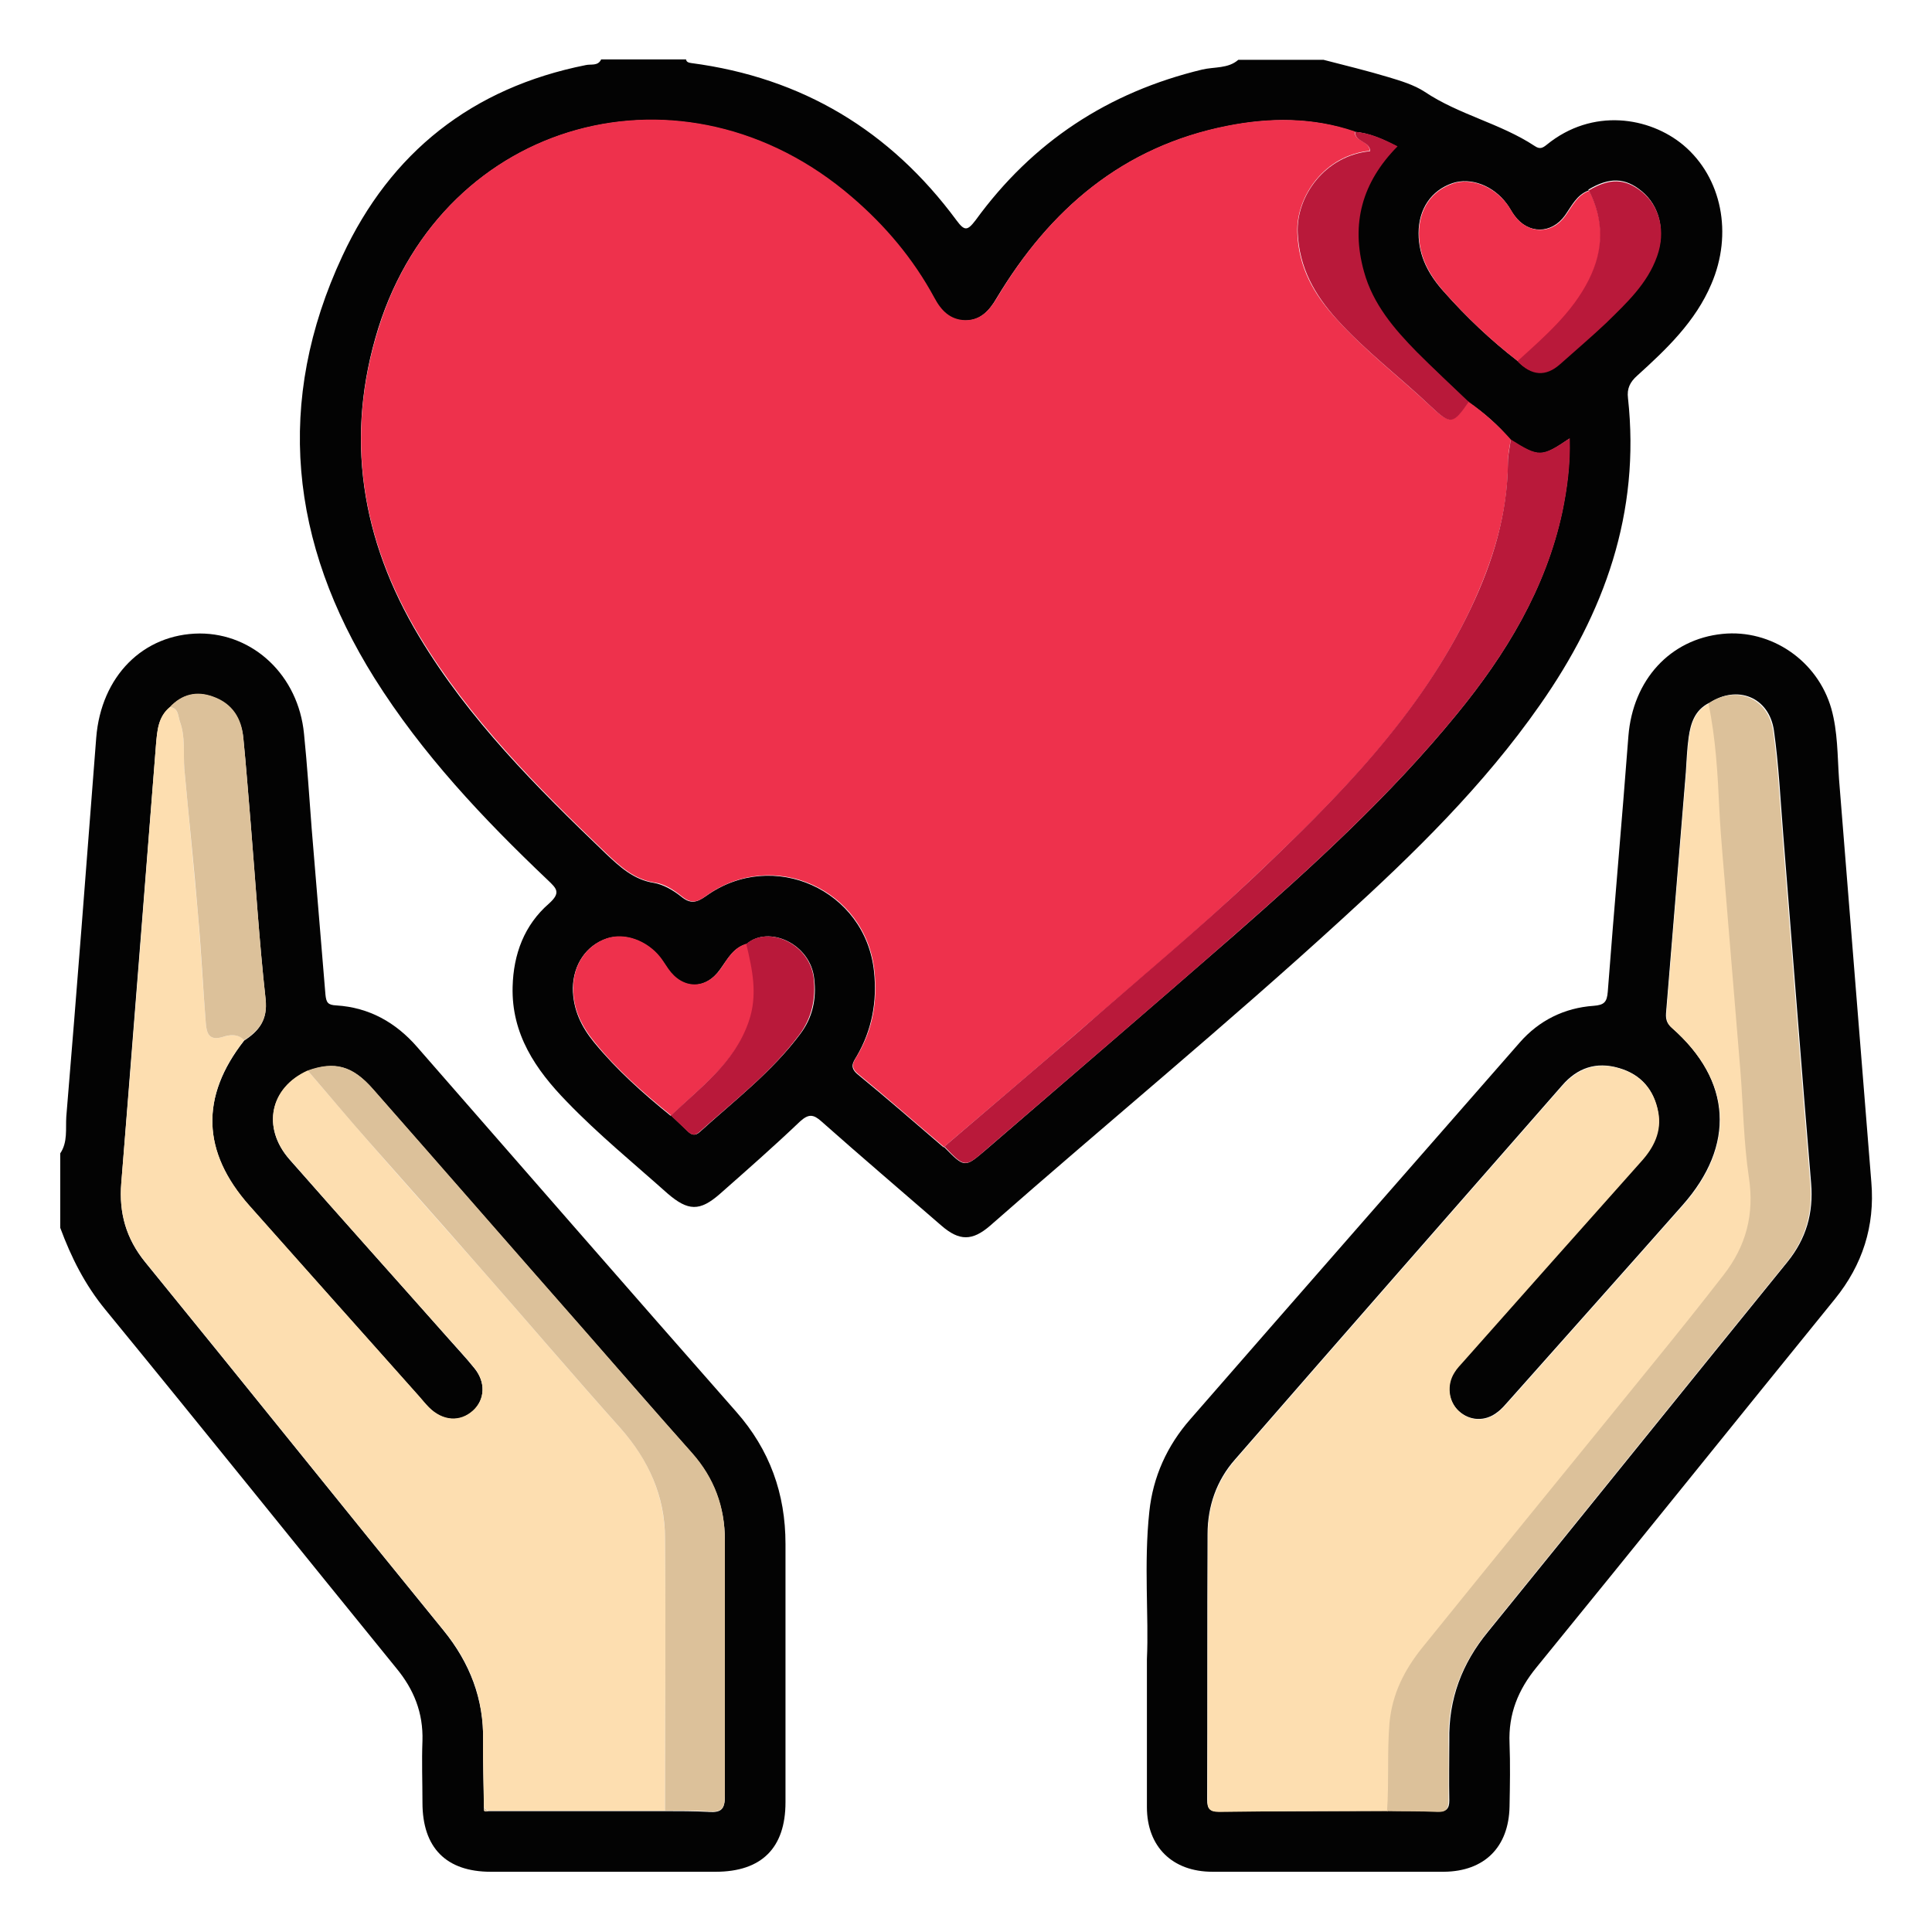 <?xml version="1.0" encoding="UTF-8"?>
<svg id="Capa_1" data-name="Capa 1" xmlns="http://www.w3.org/2000/svg" viewBox="0 0 47.79 47.79">
  <defs>
    <style>
      .cls-1 {
        fill: #ee314c;
      }

      .cls-2 {
        fill: #b9193a;
      }

      .cls-3 {
        fill: #030303;
      }

      .cls-4 {
        fill: #fddeb0;
      }

      .cls-5 {
        fill: #dcc19a;
      }
    </style>
  </defs>
  <path class="cls-3" d="M32.74,1.48c.54,.14,1.08,.27,1.61,.43,.3,.09,.63,.19,.89,.36,.85,.57,1.87,.78,2.72,1.34,.13,.09,.2,.05,.3-.03,1.13-.92,2.54-.69,3.38,.01,.95,.8,1.23,2.19,.69,3.44-.39,.92-1.1,1.6-1.83,2.26-.18,.16-.26,.32-.23,.56,.31,2.83-.58,5.31-2.18,7.59-1.39,1.99-3.11,3.67-4.89,5.29-2.84,2.6-5.82,5.05-8.71,7.59-.44,.38-.76,.38-1.2,0-.99-.86-1.99-1.71-2.97-2.58-.2-.18-.32-.19-.53,0-.64,.61-1.31,1.2-1.98,1.79-.5,.44-.79,.43-1.3-.01-.84-.75-1.71-1.46-2.49-2.27-.77-.79-1.37-1.67-1.34-2.84,.02-.81,.29-1.53,.9-2.06,.3-.27,.19-.37-.03-.58-1.6-1.52-3.11-3.12-4.29-5-2.09-3.34-2.47-6.84-.79-10.44,1.19-2.56,3.21-4.16,6.02-4.72,.13-.03,.3,.03,.38-.14h2.1c.01,.07,.07,.08,.13,.09,2.74,.36,4.92,1.67,6.56,3.89,.2,.27,.27,.26,.47,0,1.41-1.94,3.28-3.17,5.61-3.73,.3-.07,.64-.02,.89-.24,.7,0,1.4,0,2.1,0Zm6.56,3.23c-.3,.11-.42,.38-.59,.62-.33,.46-.91,.47-1.25,0-.07-.09-.12-.2-.19-.29-.33-.45-.89-.66-1.34-.51-.53,.18-.84,.64-.84,1.24,0,.58,.26,1.04,.63,1.45,.55,.62,1.15,1.19,1.81,1.7q.52,.54,1.05,.07c.38-.34,.77-.66,1.14-1.02,.5-.48,1.02-.96,1.26-1.65,.22-.61,.07-1.23-.37-1.59-.41-.34-.8-.35-1.32-.04ZM16.6,27.59c.14,.13,.27,.26,.41,.39,.09,.09,.18,.13,.3,.02,.86-.78,1.79-1.49,2.49-2.43,.3-.4,.4-.86,.34-1.36-.09-.87-1.13-1.33-1.67-.86-.33,.09-.47,.37-.65,.62-.36,.52-.94,.52-1.3,0-.07-.1-.12-.2-.2-.29-.33-.42-.88-.61-1.32-.46-.5,.17-.82,.64-.83,1.22,0,.53,.21,.96,.53,1.35,.56,.68,1.21,1.26,1.89,1.81Zm6.75,.78c.52,.53,.51,.52,1.05,.06,2.04-1.76,4.09-3.52,6.12-5.29,1.95-1.71,3.87-3.46,5.52-5.48,1.21-1.48,2.19-3.09,2.6-4.99,.12-.58,.2-1.18,.18-1.82-.69,.47-.75,.47-1.46,.03-.3-.36-.65-.67-1.04-.93-.43-.41-.87-.82-1.29-1.24-.57-.57-1.09-1.19-1.31-1.99-.33-1.18-.05-2.21,.83-3.1-.35-.18-.68-.33-1.05-.36-1.04-.36-2.1-.35-3.15-.14-2.58,.51-4.38,2.06-5.7,4.26-.18,.31-.4,.55-.78,.55-.38,0-.6-.24-.77-.56-.52-.96-1.22-1.78-2.04-2.49-4.15-3.57-10.07-1.94-11.7,3.23-.84,2.69-.43,5.24,1.01,7.64,1.23,2.05,2.9,3.72,4.61,5.36,.35,.33,.69,.65,1.2,.73,.23,.04,.47,.18,.66,.33,.24,.2,.39,.16,.63-.01,1.65-1.18,3.94-.15,4.15,1.87,.08,.74-.05,1.45-.43,2.1-.09,.15-.18,.27,.02,.44,.72,.59,1.42,1.2,2.13,1.81Z"/>
  <path class="cls-3" d="M1.49,28.53c.19-.28,.13-.61,.15-.91,.26-3.12,.5-6.25,.74-9.37,.12-1.52,1.16-2.57,2.56-2.58,1.33,0,2.44,1.04,2.58,2.48,.08,.78,.13,1.57,.19,2.35,.11,1.37,.23,2.73,.34,4.1,.02,.2,.06,.26,.27,.27,.81,.05,1.47,.42,2,1.03,2.63,3.01,5.25,6.02,7.89,9.02,.83,.94,1.22,2.03,1.22,3.27,0,2.13,0,4.26,0,6.39,0,1.13-.59,1.72-1.73,1.72-1.85,0-3.7,0-5.56,0-1.1,0-1.69-.59-1.69-1.71,0-.51-.02-1.02,0-1.53,.02-.69-.21-1.27-.65-1.8-2.4-2.95-4.78-5.92-7.19-8.86-.51-.62-.85-1.3-1.12-2.03v-1.84Zm2.71-11.03c-.29,.24-.31,.58-.34,.91-.29,3.62-.57,7.24-.86,10.86-.06,.74,.12,1.37,.59,1.95,2.47,3.03,4.91,6.08,7.38,9.11,.65,.8,1,1.7,.98,2.73,0,.55,.01,1.11,.02,1.66-.02,.11,.05,.09,.11,.08,1.46,0,2.92,0,4.37,0,.36,0,.73,0,1.09,.02,.3,.02,.39-.07,.39-.38-.01-2.11,0-4.22,0-6.34,0-.82-.27-1.53-.81-2.15-.89-1-1.77-2.02-2.65-3.02-1.75-1.99-3.49-3.99-5.24-5.98-.51-.59-.95-.7-1.62-.46-.93,.42-1.14,1.4-.45,2.19,1.31,1.49,2.63,2.96,3.94,4.44,.21,.24,.43,.47,.63,.72,.29,.35,.27,.78-.03,1.06-.32,.29-.75,.26-1.09-.08-.08-.08-.16-.17-.23-.26-1.4-1.58-2.81-3.15-4.21-4.73-1.18-1.33-1.22-2.7-.13-4.09,.37-.24,.58-.51,.53-1.02-.16-1.45-.25-2.9-.37-4.36-.06-.7-.11-1.39-.18-2.09-.05-.49-.28-.86-.75-1.03-.41-.15-.77-.06-1.07,.26Z"/>
  <path class="cls-3" d="M28.37,41.04c.05-1.05-.08-2.35,.06-3.65,.09-.86,.44-1.63,1.01-2.28,2.71-3.11,5.43-6.21,8.15-9.32,.48-.55,1.11-.86,1.83-.91,.26-.02,.33-.09,.35-.35,.16-2.11,.35-4.21,.51-6.32,.11-1.39,1.03-2.4,2.33-2.53,1.2-.12,2.35,.66,2.69,1.85,.16,.57,.15,1.16,.19,1.74,.27,3.33,.53,6.66,.8,9.98,.09,1.08-.22,2.04-.9,2.88-2.46,3.03-4.91,6.08-7.38,9.11-.46,.56-.7,1.16-.67,1.88,.02,.52,.01,1.05,0,1.57-.02,1-.62,1.6-1.62,1.61-1.91,0-3.82,0-5.73,0-.99,0-1.62-.62-1.62-1.6,0-1.14,0-2.28,0-3.65Zm13.9-23.65c-.35,.18-.45,.5-.5,.85-.04,.29-.05,.58-.07,.87-.16,1.95-.32,3.89-.48,5.84-.01,.16-.05,.31,.13,.47,1.49,1.31,1.58,2.91,.27,4.39-1.43,1.62-2.87,3.23-4.3,4.84-.09,.1-.17,.2-.28,.28-.3,.24-.69,.22-.96-.03-.26-.24-.31-.65-.11-.96,.06-.1,.14-.18,.22-.27,1.46-1.65,2.92-3.29,4.39-4.94,.32-.35,.52-.75,.43-1.23-.1-.54-.41-.92-.96-1.08-.57-.17-1.04,0-1.41,.43-2.7,3.08-5.4,6.16-8.09,9.25-.46,.52-.68,1.16-.68,1.85-.01,2.19,0,4.37-.01,6.56,0,.23,.06,.3,.29,.3,1.38-.01,2.77-.01,4.15-.02,.42,0,.85,0,1.27,.02,.21,0,.28-.07,.28-.27-.01-.5,0-.99,0-1.49-.02-1.02,.31-1.9,.96-2.69,2.47-3.04,4.93-6.1,7.4-9.14,.47-.58,.65-1.21,.59-1.95-.24-2.88-.46-5.75-.69-8.63-.07-.86-.11-1.72-.23-2.57-.12-.83-.91-1.14-1.6-.68Z"/>
  <path class="cls-1" d="M36.33,9.94c.38,.27,.73,.58,1.04,.93-.03,.19-.07,.37-.07,.56,0,1.28-.38,2.46-.91,3.6-1.25,2.66-3.29,4.7-5.39,6.68-1.39,1.32-2.86,2.55-4.31,3.8-1.1,.96-2.23,1.91-3.34,2.86-.71-.6-1.41-1.22-2.13-1.81-.2-.17-.11-.29-.02-.44,.39-.65,.51-1.36,.43-2.1-.21-2.02-2.5-3.05-4.15-1.87-.24,.18-.39,.21-.63,.01-.19-.15-.42-.3-.66-.33-.51-.08-.85-.4-1.2-.73-1.71-1.64-3.37-3.31-4.61-5.36-1.45-2.4-1.86-4.95-1.01-7.64,1.62-5.17,7.55-6.8,11.7-3.23,.83,.71,1.52,1.53,2.04,2.49,.17,.32,.39,.55,.77,.56,.38,0,.59-.24,.78-.55,1.31-2.2,3.12-3.75,5.7-4.26,1.06-.21,2.12-.21,3.15,.14-.01,.26,.37,.23,.37,.48-1.11,.11-1.82,1.12-1.79,2.02,.03,.87,.41,1.53,.96,2.13,.71,.79,1.56,1.44,2.33,2.16,.49,.46,.56,.46,.94-.11Z"/>
  <path class="cls-2" d="M23.35,28.37c1.11-.95,2.23-1.9,3.34-2.86,1.44-1.26,2.92-2.49,4.31-3.8,2.09-1.98,4.13-4.02,5.39-6.68,.54-1.14,.9-2.32,.91-3.6,0-.19,.05-.37,.07-.56,.7,.44,.76,.44,1.46-.03,.02,.64-.06,1.24-.18,1.82-.41,1.9-1.39,3.51-2.6,4.99-1.65,2.02-3.57,3.77-5.52,5.48-2.03,1.78-4.08,3.53-6.12,5.29-.54,.47-.54,.47-1.05-.06Z"/>
  <path class="cls-1" d="M16.6,27.59c-.68-.55-1.34-1.13-1.89-1.81-.32-.39-.54-.83-.53-1.35,0-.57,.33-1.05,.83-1.22,.44-.15,.99,.05,1.32,.46,.07,.09,.13,.19,.2,.29,.36,.52,.94,.52,1.3,0,.17-.25,.32-.53,.65-.62,.15,.64,.29,1.26,.06,1.92-.35,1.02-1.2,1.62-1.92,2.32Z"/>
  <path class="cls-1" d="M37.54,8.93c-.66-.51-1.26-1.08-1.81-1.7-.36-.41-.63-.87-.63-1.45,0-.61,.31-1.06,.84-1.24,.44-.15,1,.06,1.34,.51,.07,.09,.12,.2,.19,.29,.34,.46,.92,.46,1.25,0,.17-.24,.29-.51,.59-.62,.38,.74,.37,1.47,0,2.21-.41,.83-1.1,1.41-1.76,2.01Z"/>
  <path class="cls-2" d="M36.33,9.94c-.39,.57-.45,.57-.94,.11-.77-.73-1.62-1.37-2.33-2.16-.54-.6-.92-1.26-.96-2.13-.04-.9,.67-1.91,1.79-2.02,0-.25-.38-.22-.37-.48,.37,.03,.7,.18,1.05,.36-.88,.89-1.16,1.92-.83,3.1,.22,.8,.74,1.41,1.31,1.99,.42,.42,.86,.83,1.29,1.24Z"/>
  <path class="cls-2" d="M16.6,27.59c.73-.7,1.57-1.3,1.92-2.32,.23-.66,.09-1.29-.06-1.92,.54-.47,1.58-.01,1.67,.86,.05,.5-.05,.96-.34,1.36-.7,.95-1.62,1.65-2.49,2.43-.12,.11-.2,.07-.3-.02-.13-.13-.27-.26-.41-.39Z"/>
  <path class="cls-2" d="M37.54,8.93c.66-.6,1.35-1.19,1.76-2.01,.37-.74,.38-1.47,0-2.21,.52-.31,.9-.3,1.32,.04,.44,.36,.59,.98,.37,1.59-.24,.68-.76,1.16-1.26,1.65-.37,.35-.76,.68-1.14,1.02q-.53,.47-1.05-.07Z"/>
  <path class="cls-4" d="M6.04,25.73c-1.09,1.39-1.05,2.76,.13,4.09,1.4,1.58,2.81,3.16,4.21,4.73,.08,.09,.15,.18,.23,.26,.34,.34,.77,.37,1.09,.08,.3-.27,.32-.71,.03-1.06-.2-.25-.42-.48-.63-.72-1.32-1.48-2.64-2.96-3.94-4.44-.69-.79-.48-1.77,.45-2.19,.51,.59,1.02,1.19,1.53,1.78,.9,1.03,1.81,2.05,2.71,3.07,1.17,1.33,2.32,2.68,3.5,4,.7,.78,1.09,1.68,1.1,2.72,.02,2.25,0,4.49,0,6.74-1.46,0-2.92,0-4.37,0-.04-.03-.07-.05-.11-.08,0-.55-.03-1.11-.02-1.66,.02-1.04-.32-1.93-.98-2.73-2.47-3.03-4.91-6.08-7.38-9.11-.47-.58-.65-1.21-.59-1.95,.3-3.62,.58-7.24,.86-10.86,.03-.33,.05-.67,.34-.91,.22,.02,.2,.23,.25,.36,.14,.38,.08,.78,.11,1.17,.11,1.21,.23,2.42,.34,3.63,.07,.88,.12,1.76,.19,2.65,.02,.23,.06,.46,.42,.35,.16-.05,.38-.09,.53,.08Z"/>
  <path class="cls-5" d="M16.45,44.79c0-2.25,.02-4.49,0-6.74,0-1.04-.41-1.94-1.1-2.72-1.18-1.32-2.33-2.67-3.5-4-.9-1.03-1.81-2.05-2.71-3.07-.52-.59-1.02-1.19-1.53-1.78,.67-.24,1.11-.12,1.62,.46,1.75,1.99,3.49,3.99,5.24,5.98,.88,1.01,1.76,2.02,2.65,3.02,.55,.62,.81,1.33,.81,2.15,0,2.11,0,4.22,0,6.34,0,.31-.09,.4-.39,.38-.36-.03-.73-.02-1.09-.02Z"/>
  <path class="cls-5" d="M6.04,25.73c-.16-.17-.38-.13-.53-.08-.36,.11-.4-.12-.42-.35-.07-.88-.11-1.76-.19-2.65-.1-1.21-.23-2.42-.34-3.63-.03-.39,.03-.79-.11-1.17-.05-.14-.03-.34-.25-.36,.3-.32,.66-.41,1.07-.26,.48,.17,.71,.54,.75,1.03,.07,.7,.12,1.39,.18,2.09,.12,1.45,.21,2.91,.37,4.36,.06,.51-.16,.78-.53,1.02Z"/>
  <path class="cls-5" d="M11.97,44.72s.07,.05,.11,.08c-.06,0-.13,.03-.11-.08Z"/>
  <path class="cls-4" d="M34.31,44.8c-1.38,0-2.77,0-4.15,.02-.23,0-.3-.07-.29-.3,0-2.19,0-4.37,.01-6.56,0-.69,.22-1.32,.68-1.85,2.69-3.09,5.39-6.17,8.09-9.25,.38-.43,.85-.6,1.41-.43,.54,.16,.86,.54,.96,1.08,.09,.48-.11,.88-.43,1.23-1.46,1.64-2.93,3.29-4.39,4.94-.08,.09-.16,.17-.22,.27-.2,.31-.15,.72,.11,.96,.27,.25,.66,.27,.96,.03,.1-.08,.19-.18,.28-.28,1.43-1.61,2.87-3.22,4.3-4.84,1.31-1.48,1.22-3.08-.27-4.39-.17-.15-.14-.3-.13-.47,.16-1.95,.32-3.89,.48-5.84,.02-.29,.03-.58,.07-.87,.05-.35,.15-.67,.5-.85,.18,.87,.23,1.75,.27,2.63,.04,.78,.12,1.56,.18,2.34,.11,1.37,.23,2.74,.34,4.11,.07,.88,.07,1.77,.21,2.64,.14,.92-.08,1.7-.62,2.41-.55,.71-1.11,1.41-1.68,2.11-1.93,2.38-3.87,4.74-5.79,7.13-.43,.53-.73,1.12-.8,1.85-.07,.73-.02,1.45-.06,2.18Z"/>
  <path class="cls-5" d="M34.31,44.8c.05-.72,0-1.45,.06-2.18,.07-.73,.37-1.31,.8-1.85,1.92-2.38,3.86-4.75,5.79-7.13,.57-.7,1.13-1.4,1.68-2.11,.55-.71,.76-1.49,.62-2.41-.13-.87-.14-1.76-.21-2.64-.11-1.37-.23-2.74-.34-4.11-.06-.78-.14-1.56-.18-2.34-.04-.88-.09-1.77-.27-2.63,.69-.46,1.48-.14,1.6,.68,.12,.85,.16,1.71,.23,2.57,.23,2.88,.45,5.75,.69,8.63,.06,.74-.12,1.37-.59,1.95-2.47,3.04-4.93,6.1-7.4,9.14-.64,.79-.98,1.67-.96,2.69,.01,.5,0,.99,0,1.49,0,.21-.07,.28-.28,.27-.42-.02-.84-.01-1.27-.02Z"/>
</svg>